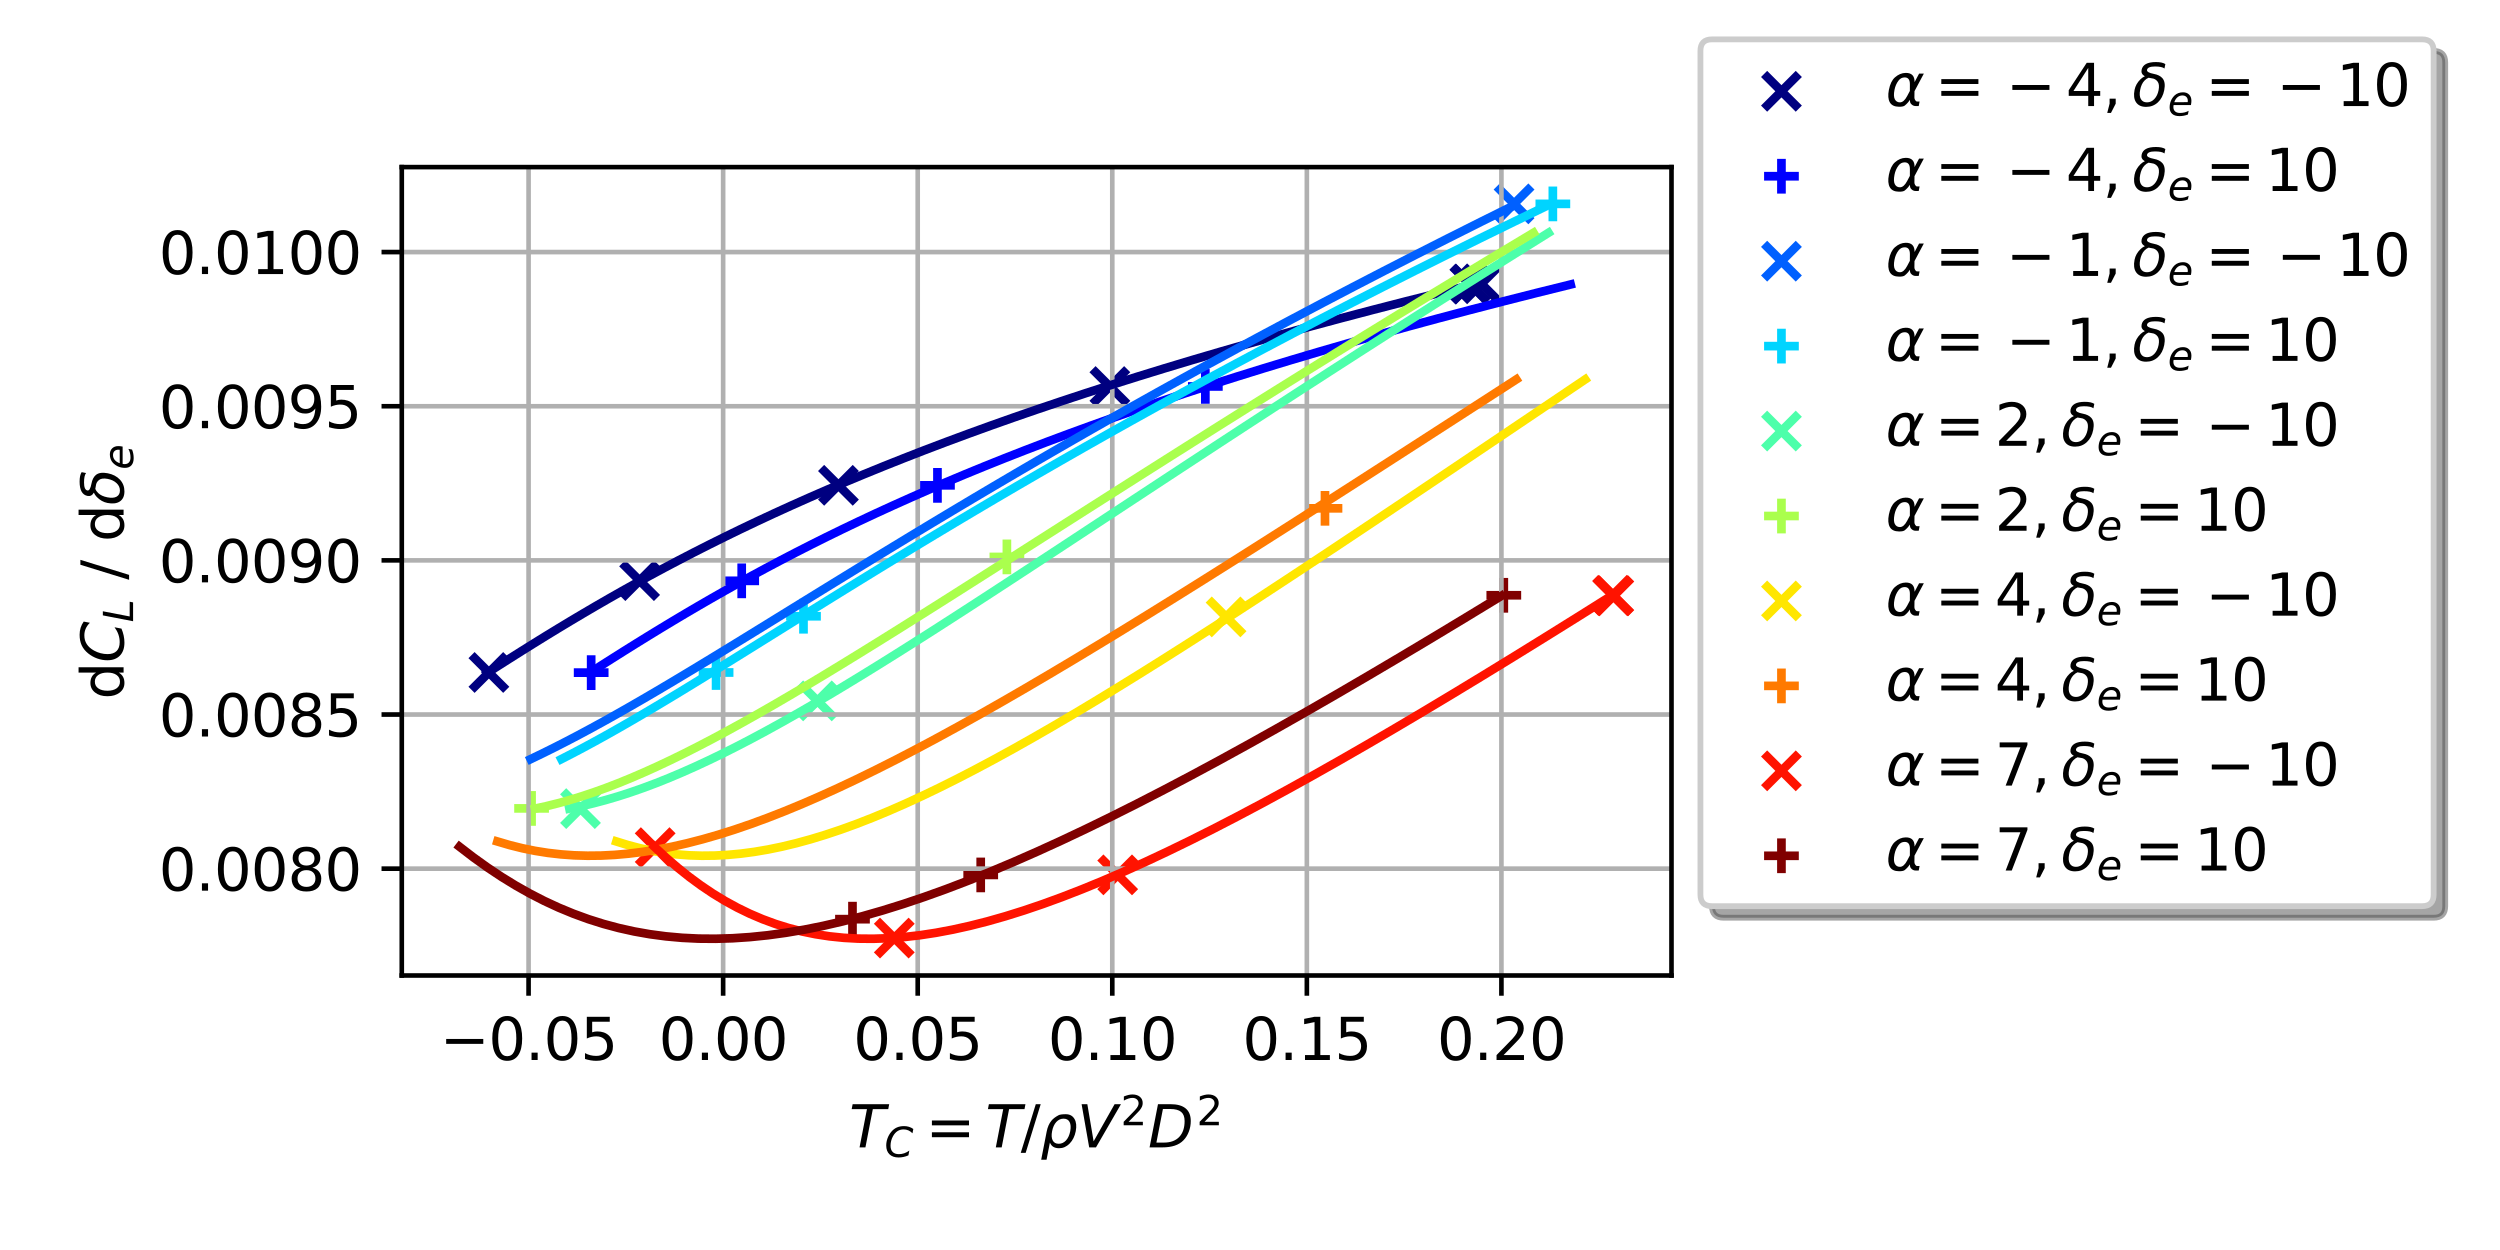 <?xml version="1.0" encoding="utf-8" standalone="no"?>
<!DOCTYPE svg PUBLIC "-//W3C//DTD SVG 1.1//EN"
  "http://www.w3.org/Graphics/SVG/1.1/DTD/svg11.dtd">
<svg xmlns:xlink="http://www.w3.org/1999/xlink" width="432pt" height="216pt" viewBox="0 0 432 216" xmlns="http://www.w3.org/2000/svg" version="1.1">
 <defs>
  <style type="text/css">*{stroke-linejoin: round; stroke-linecap: butt}</style>
 </defs>
 <g id="figure_1">
  <g id="patch_1">
   <path d="M 0 216 
L 432 216 
L 432 0 
L 0 0 
z
" style="fill: #ffffff"/>
  </g>
  <g id="axes_1">
   <g id="patch_2">
    <path d="M 69.428 168.568 
L 288.834 168.568 
L 288.834 28.876 
L 69.428 28.876 
z
" style="fill: #ffffff"/>
   </g>
   <g id="PathCollection_1">
    <defs>
     <path id="ma2b62b2513" d="M -3 3 
L 3 -3 
M -3 -3 
L 3 3 
" style="stroke: #000080; stroke-width: 1.5"/>
    </defs>
    <g clip-path="url(#pce696b3a13)">
     <use xlink:href="#ma2b62b2513" x="110.524" y="100.331" style="fill: #000080; stroke: #000080; stroke-width: 1.5"/>
     <use xlink:href="#ma2b62b2513" x="84.479" y="116.202" style="fill: #000080; stroke: #000080; stroke-width: 1.5"/>
     <use xlink:href="#ma2b62b2513" x="255.988" y="49.043" style="fill: #000080; stroke: #000080; stroke-width: 1.5"/>
     <use xlink:href="#ma2b62b2513" x="144.884" y="83.862" style="fill: #000080; stroke: #000080; stroke-width: 1.5"/>
     <use xlink:href="#ma2b62b2513" x="191.784" y="66.793" style="fill: #000080; stroke: #000080; stroke-width: 1.5"/>
     <use xlink:href="#ma2b62b2513" x="254.069" y="49.084" style="fill: #000080; stroke: #000080; stroke-width: 1.5"/>
     <use xlink:href="#ma2b62b2513" x="253.982" y="49.084" style="fill: #000080; stroke: #000080; stroke-width: 1.5"/>
    </g>
   </g>
   <g id="PathCollection_2">
    <defs>
     <path id="m7a27e6b39b" d="M -3 0 
L 3 0 
M 0 3 
L 0 -3 
" style="stroke: #0000ff; stroke-width: 1.5"/>
    </defs>
    <g clip-path="url(#pce696b3a13)">
     <use xlink:href="#m7a27e6b39b" x="161.992" y="83.867" style="fill: #0000ff; stroke: #0000ff; stroke-width: 1.5"/>
     <use xlink:href="#m7a27e6b39b" x="208.283" y="66.78" style="fill: #0000ff; stroke: #0000ff; stroke-width: 1.5"/>
     <use xlink:href="#m7a27e6b39b" x="128.167" y="100.367" style="fill: #0000ff; stroke: #0000ff; stroke-width: 1.5"/>
     <use xlink:href="#m7a27e6b39b" x="102.154" y="116.231" style="fill: #0000ff; stroke: #0000ff; stroke-width: 1.5"/>
    </g>
   </g>
   <g id="PathCollection_3">
    <defs>
     <path id="m90dd939810" d="M -3 3 
L 3 -3 
M -3 -3 
L 3 3 
" style="stroke: #0060ff; stroke-width: 1.5"/>
    </defs>
    <g clip-path="url(#pce696b3a13)">
     <use xlink:href="#m90dd939810" x="261.629" y="35.226" style="fill: #0060ff; stroke: #0060ff; stroke-width: 1.5"/>
    </g>
   </g>
   <g id="PathCollection_4">
    <defs>
     <path id="m0b7a2a6b54" d="M -3 0 
L 3 0 
M 0 3 
L 0 -3 
" style="stroke: #00d4ff; stroke-width: 1.5"/>
    </defs>
    <g clip-path="url(#pce696b3a13)">
     <use xlink:href="#m0b7a2a6b54" x="123.739" y="116.208" style="fill: #00d4ff; stroke: #00d4ff; stroke-width: 1.5"/>
     <use xlink:href="#m0b7a2a6b54" x="268.333" y="35.231" style="fill: #00d4ff; stroke: #00d4ff; stroke-width: 1.5"/>
     <use xlink:href="#m0b7a2a6b54" x="138.844" y="106.489" style="fill: #00d4ff; stroke: #00d4ff; stroke-width: 1.5"/>
    </g>
   </g>
   <g id="PathCollection_5">
    <defs>
     <path id="md6441b806a" d="M -3 3 
L 3 -3 
M -3 -3 
L 3 3 
" style="stroke: #4dffaa; stroke-width: 1.5"/>
    </defs>
    <g clip-path="url(#pce696b3a13)">
     <use xlink:href="#md6441b806a" x="100.31" y="139.729" style="fill: #4dffaa; stroke: #4dffaa; stroke-width: 1.5"/>
     <use xlink:href="#md6441b806a" x="141.252" y="121.112" style="fill: #4dffaa; stroke: #4dffaa; stroke-width: 1.5"/>
    </g>
   </g>
   <g id="PathCollection_6">
    <defs>
     <path id="m244353bfef" d="M -3 0 
L 3 0 
M 0 3 
L 0 -3 
" style="stroke: #aaff4d; stroke-width: 1.5"/>
    </defs>
    <g clip-path="url(#pce696b3a13)">
     <use xlink:href="#m244353bfef" x="173.991" y="96.235" style="fill: #aaff4d; stroke: #aaff4d; stroke-width: 1.5"/>
     <use xlink:href="#m244353bfef" x="91.855" y="139.696" style="fill: #aaff4d; stroke: #aaff4d; stroke-width: 1.5"/>
    </g>
   </g>
   <g id="PathCollection_7">
    <defs>
     <path id="mcfef956489" d="M -3 3 
L 3 -3 
M -3 -3 
L 3 3 
" style="stroke: #ffe600; stroke-width: 1.5"/>
    </defs>
    <g clip-path="url(#pce696b3a13)">
     <use xlink:href="#mcfef956489" x="211.865" y="106.602" style="fill: #ffe600; stroke: #ffe600; stroke-width: 1.5"/>
    </g>
   </g>
   <g id="PathCollection_8">
    <defs>
     <path id="m10078cb279" d="M -3 0 
L 3 0 
M 0 3 
L 0 -3 
" style="stroke: #ff7a00; stroke-width: 1.5"/>
    </defs>
    <g clip-path="url(#pce696b3a13)">
     <use xlink:href="#m10078cb279" x="228.957" y="87.84" style="fill: #ff7a00; stroke: #ff7a00; stroke-width: 1.5"/>
    </g>
   </g>
   <g id="PathCollection_9">
    <defs>
     <path id="m6e2eaba750" d="M -3 3 
L 3 -3 
M -3 -3 
L 3 3 
" style="stroke: #ff1300; stroke-width: 1.5"/>
    </defs>
    <g clip-path="url(#pce696b3a13)">
     <use xlink:href="#m6e2eaba750" x="193.137" y="151.176" style="fill: #ff1300; stroke: #ff1300; stroke-width: 1.5"/>
     <use xlink:href="#m6e2eaba750" x="278.64" y="102.866" style="fill: #ff1300; stroke: #ff1300; stroke-width: 1.5"/>
     <use xlink:href="#m6e2eaba750" x="154.534" y="162.1" style="fill: #ff1300; stroke: #ff1300; stroke-width: 1.5"/>
     <use xlink:href="#m6e2eaba750" x="113.214" y="146.472" style="fill: #ff1300; stroke: #ff1300; stroke-width: 1.5"/>
     <use xlink:href="#m6e2eaba750" x="278.801" y="102.956" style="fill: #ff1300; stroke: #ff1300; stroke-width: 1.5"/>
     <use xlink:href="#m6e2eaba750" x="278.861" y="102.956" style="fill: #ff1300; stroke: #ff1300; stroke-width: 1.5"/>
    </g>
   </g>
   <g id="PathCollection_10">
    <defs>
     <path id="mddb24861f2" d="M -3 0 
L 3 0 
M 0 3 
L 0 -3 
" style="stroke: #800000; stroke-width: 1.5"/>
    </defs>
    <g clip-path="url(#pce696b3a13)">
     <use xlink:href="#mddb24861f2" x="147.309" y="158.831" style="fill: #800000; stroke: #800000; stroke-width: 1.5"/>
     <use xlink:href="#mddb24861f2" x="169.468" y="151.189" style="fill: #800000; stroke: #800000; stroke-width: 1.5"/>
     <use xlink:href="#mddb24861f2" x="259.858" y="102.866" style="fill: #800000; stroke: #800000; stroke-width: 1.5"/>
    </g>
   </g>
   <g id="matplotlib.axis_1">
    <g id="xtick_1">
     <g id="line2d_1">
      <path d="M 91.338 168.568 
L 91.338 28.876 
" clip-path="url(#pce696b3a13)" style="fill: none; stroke: #b0b0b0; stroke-width: 0.8; stroke-linecap: square"/>
     </g>
     <g id="line2d_2">
      <defs>
       <path id="mf660ccefb8" d="M 0 0 
L 0 3.5 
" style="stroke: #000000; stroke-width: 0.8"/>
      </defs>
      <g>
       <use xlink:href="#mf660ccefb8" x="91.338" y="168.568" style="stroke: #000000; stroke-width: 0.8"/>
      </g>
     </g>
     <g id="text_1">
      <!-- −0.05 -->
      <g transform="translate(76.015 183.166) scale(0.1 -0.1)">
       <defs>
        <path id="DejaVuSans-2212" d="M 678 2272 
L 4684 2272 
L 4684 1741 
L 678 1741 
L 678 2272 
z
" transform="scale(0.016)"/>
        <path id="DejaVuSans-30" d="M 2034 4250 
Q 1547 4250 1301 3770 
Q 1056 3291 1056 2328 
Q 1056 1369 1301 889 
Q 1547 409 2034 409 
Q 2525 409 2770 889 
Q 3016 1369 3016 2328 
Q 3016 3291 2770 3770 
Q 2525 4250 2034 4250 
z
M 2034 4750 
Q 2819 4750 3233 4129 
Q 3647 3509 3647 2328 
Q 3647 1150 3233 529 
Q 2819 -91 2034 -91 
Q 1250 -91 836 529 
Q 422 1150 422 2328 
Q 422 3509 836 4129 
Q 1250 4750 2034 4750 
z
" transform="scale(0.016)"/>
        <path id="DejaVuSans-2e" d="M 684 794 
L 1344 794 
L 1344 0 
L 684 0 
L 684 794 
z
" transform="scale(0.016)"/>
        <path id="DejaVuSans-35" d="M 691 4666 
L 3169 4666 
L 3169 4134 
L 1269 4134 
L 1269 2991 
Q 1406 3038 1543 3061 
Q 1681 3084 1819 3084 
Q 2600 3084 3056 2656 
Q 3513 2228 3513 1497 
Q 3513 744 3044 326 
Q 2575 -91 1722 -91 
Q 1428 -91 1123 -41 
Q 819 9 494 109 
L 494 744 
Q 775 591 1075 516 
Q 1375 441 1709 441 
Q 2250 441 2565 725 
Q 2881 1009 2881 1497 
Q 2881 1984 2565 2268 
Q 2250 2553 1709 2553 
Q 1456 2553 1204 2497 
Q 953 2441 691 2322 
L 691 4666 
z
" transform="scale(0.016)"/>
       </defs>
       <use xlink:href="#DejaVuSans-2212"/>
       <use xlink:href="#DejaVuSans-30" x="83.789"/>
       <use xlink:href="#DejaVuSans-2e" x="147.412"/>
       <use xlink:href="#DejaVuSans-30" x="179.199"/>
       <use xlink:href="#DejaVuSans-35" x="242.822"/>
      </g>
     </g>
    </g>
    <g id="xtick_2">
     <g id="line2d_3">
      <path d="M 124.959 168.568 
L 124.959 28.876 
" clip-path="url(#pce696b3a13)" style="fill: none; stroke: #b0b0b0; stroke-width: 0.8; stroke-linecap: square"/>
     </g>
     <g id="line2d_4">
      <g>
       <use xlink:href="#mf660ccefb8" x="124.959" y="168.568" style="stroke: #000000; stroke-width: 0.8"/>
      </g>
     </g>
     <g id="text_2">
      <!-- 0.00 -->
      <g transform="translate(113.827 183.166) scale(0.1 -0.1)">
       <use xlink:href="#DejaVuSans-30"/>
       <use xlink:href="#DejaVuSans-2e" x="63.623"/>
       <use xlink:href="#DejaVuSans-30" x="95.41"/>
       <use xlink:href="#DejaVuSans-30" x="159.033"/>
      </g>
     </g>
    </g>
    <g id="xtick_3">
     <g id="line2d_5">
      <path d="M 158.581 168.568 
L 158.581 28.876 
" clip-path="url(#pce696b3a13)" style="fill: none; stroke: #b0b0b0; stroke-width: 0.8; stroke-linecap: square"/>
     </g>
     <g id="line2d_6">
      <g>
       <use xlink:href="#mf660ccefb8" x="158.581" y="168.568" style="stroke: #000000; stroke-width: 0.8"/>
      </g>
     </g>
     <g id="text_3">
      <!-- 0.05 -->
      <g transform="translate(147.448 183.166) scale(0.1 -0.1)">
       <use xlink:href="#DejaVuSans-30"/>
       <use xlink:href="#DejaVuSans-2e" x="63.623"/>
       <use xlink:href="#DejaVuSans-30" x="95.41"/>
       <use xlink:href="#DejaVuSans-35" x="159.033"/>
      </g>
     </g>
    </g>
    <g id="xtick_4">
     <g id="line2d_7">
      <path d="M 192.202 168.568 
L 192.202 28.876 
" clip-path="url(#pce696b3a13)" style="fill: none; stroke: #b0b0b0; stroke-width: 0.8; stroke-linecap: square"/>
     </g>
     <g id="line2d_8">
      <g>
       <use xlink:href="#mf660ccefb8" x="192.202" y="168.568" style="stroke: #000000; stroke-width: 0.8"/>
      </g>
     </g>
     <g id="text_4">
      <!-- 0.10 -->
      <g transform="translate(181.07 183.166) scale(0.1 -0.1)">
       <defs>
        <path id="DejaVuSans-31" d="M 794 531 
L 1825 531 
L 1825 4091 
L 703 3866 
L 703 4441 
L 1819 4666 
L 2450 4666 
L 2450 531 
L 3481 531 
L 3481 0 
L 794 0 
L 794 531 
z
" transform="scale(0.016)"/>
       </defs>
       <use xlink:href="#DejaVuSans-30"/>
       <use xlink:href="#DejaVuSans-2e" x="63.623"/>
       <use xlink:href="#DejaVuSans-31" x="95.41"/>
       <use xlink:href="#DejaVuSans-30" x="159.033"/>
      </g>
     </g>
    </g>
    <g id="xtick_5">
     <g id="line2d_9">
      <path d="M 225.824 168.568 
L 225.824 28.876 
" clip-path="url(#pce696b3a13)" style="fill: none; stroke: #b0b0b0; stroke-width: 0.8; stroke-linecap: square"/>
     </g>
     <g id="line2d_10">
      <g>
       <use xlink:href="#mf660ccefb8" x="225.824" y="168.568" style="stroke: #000000; stroke-width: 0.8"/>
      </g>
     </g>
     <g id="text_5">
      <!-- 0.15 -->
      <g transform="translate(214.691 183.166) scale(0.1 -0.1)">
       <use xlink:href="#DejaVuSans-30"/>
       <use xlink:href="#DejaVuSans-2e" x="63.623"/>
       <use xlink:href="#DejaVuSans-31" x="95.41"/>
       <use xlink:href="#DejaVuSans-35" x="159.033"/>
      </g>
     </g>
    </g>
    <g id="xtick_6">
     <g id="line2d_11">
      <path d="M 259.445 168.568 
L 259.445 28.876 
" clip-path="url(#pce696b3a13)" style="fill: none; stroke: #b0b0b0; stroke-width: 0.8; stroke-linecap: square"/>
     </g>
     <g id="line2d_12">
      <g>
       <use xlink:href="#mf660ccefb8" x="259.445" y="168.568" style="stroke: #000000; stroke-width: 0.8"/>
      </g>
     </g>
     <g id="text_6">
      <!-- 0.20 -->
      <g transform="translate(248.312 183.166) scale(0.1 -0.1)">
       <defs>
        <path id="DejaVuSans-32" d="M 1228 531 
L 3431 531 
L 3431 0 
L 469 0 
L 469 531 
Q 828 903 1448 1529 
Q 2069 2156 2228 2338 
Q 2531 2678 2651 2914 
Q 2772 3150 2772 3378 
Q 2772 3750 2511 3984 
Q 2250 4219 1831 4219 
Q 1534 4219 1204 4116 
Q 875 4013 500 3803 
L 500 4441 
Q 881 4594 1212 4672 
Q 1544 4750 1819 4750 
Q 2544 4750 2975 4387 
Q 3406 4025 3406 3419 
Q 3406 3131 3298 2873 
Q 3191 2616 2906 2266 
Q 2828 2175 2409 1742 
Q 1991 1309 1228 531 
z
" transform="scale(0.016)"/>
       </defs>
       <use xlink:href="#DejaVuSans-30"/>
       <use xlink:href="#DejaVuSans-2e" x="63.623"/>
       <use xlink:href="#DejaVuSans-32" x="95.41"/>
       <use xlink:href="#DejaVuSans-30" x="159.033"/>
      </g>
     </g>
    </g>
    <g id="text_7">
     <!-- $T_C = T / \rho V^2 D^2$ -->
     <g transform="translate(146.731 198.346) scale(0.1 -0.1)">
      <defs>
       <path id="DejaVuSans-Oblique-54" d="M 378 4666 
L 4325 4666 
L 4225 4134 
L 2559 4134 
L 1759 0 
L 1125 0 
L 1925 4134 
L 275 4134 
L 378 4666 
z
" transform="scale(0.016)"/>
       <path id="DejaVuSans-Oblique-43" d="M 4447 4306 
L 4319 3641 
Q 4019 3944 3683 4091 
Q 3347 4238 2956 4238 
Q 2422 4238 2017 3981 
Q 1613 3725 1319 3200 
Q 1131 2863 1032 2486 
Q 934 2109 934 1728 
Q 934 1091 1264 756 
Q 1594 422 2222 422 
Q 2656 422 3056 561 
Q 3456 700 3834 978 
L 3688 231 
Q 3316 72 2936 -9 
Q 2556 -91 2175 -91 
Q 1278 -91 773 396 
Q 269 884 269 1753 
Q 269 2309 461 2846 
Q 653 3384 1013 3828 
Q 1394 4300 1883 4525 
Q 2372 4750 3022 4750 
Q 3422 4750 3780 4639 
Q 4138 4528 4447 4306 
z
" transform="scale(0.016)"/>
       <path id="DejaVuSans-3d" d="M 678 2906 
L 4684 2906 
L 4684 2381 
L 678 2381 
L 678 2906 
z
M 678 1631 
L 4684 1631 
L 4684 1100 
L 678 1100 
L 678 1631 
z
" transform="scale(0.016)"/>
       <path id="DejaVuSans-2f" d="M 1625 4666 
L 2156 4666 
L 531 -594 
L 0 -594 
L 1625 4666 
z
" transform="scale(0.016)"/>
       <path id="DejaVuSans-Oblique-3c1" d="M 1203 2875 
Q 1453 3194 1981 3475 
Q 2188 3584 2756 3584 
Q 3394 3584 3694 3078 
Q 3994 2572 3834 1747 
Q 3672 922 3175 415 
Q 2678 -91 2041 -91 
Q 1656 -91 1409 63 
Q 1163 213 1044 525 
L 681 -1331 
L 103 -1331 
L 697 1716 
Q 838 2438 1203 2875 
z
M 3238 1747 
Q 3359 2381 3169 2744 
Q 2978 3103 2522 3103 
Q 2066 3103 1734 2744 
Q 1403 2381 1281 1747 
Q 1156 1113 1347 750 
Q 1538 391 1994 391 
Q 2450 391 2781 750 
Q 3113 1113 3238 1747 
z
" transform="scale(0.016)"/>
       <path id="DejaVuSans-Oblique-56" d="M 1319 0 
L 500 4666 
L 1119 4666 
L 1797 653 
L 4063 4666 
L 4750 4666 
L 2053 0 
L 1319 0 
z
" transform="scale(0.016)"/>
       <path id="DejaVuSans-Oblique-44" d="M 1081 4666 
L 2438 4666 
Q 3519 4666 4070 4208 
Q 4622 3750 4622 2847 
Q 4622 2250 4412 1698 
Q 4203 1147 3834 769 
Q 3463 381 2891 190 
Q 2319 0 1538 0 
L 172 0 
L 1081 4666 
z
M 1613 4147 
L 909 519 
L 1734 519 
Q 2794 519 3375 1128 
Q 3956 1738 3956 2847 
Q 3956 3519 3581 3833 
Q 3206 4147 2406 4147 
L 1613 4147 
z
" transform="scale(0.016)"/>
      </defs>
      <use xlink:href="#DejaVuSans-Oblique-54" transform="translate(0 0.766)"/>
      <use xlink:href="#DejaVuSans-Oblique-43" transform="translate(61.084 -15.641) scale(0.7)"/>
      <use xlink:href="#DejaVuSans-3d" transform="translate(132.178 0.766)"/>
      <use xlink:href="#DejaVuSans-Oblique-54" transform="translate(235.449 0.766)"/>
      <use xlink:href="#DejaVuSans-2f" transform="translate(296.533 0.766)"/>
      <use xlink:href="#DejaVuSans-Oblique-3c1" transform="translate(330.225 0.766)"/>
      <use xlink:href="#DejaVuSans-Oblique-56" transform="translate(393.701 0.766)"/>
      <use xlink:href="#DejaVuSans-32" transform="translate(469.126 39.047) scale(0.7)"/>
      <use xlink:href="#DejaVuSans-Oblique-44" transform="translate(516.397 0.766)"/>
      <use xlink:href="#DejaVuSans-32" transform="translate(600.415 39.047) scale(0.7)"/>
     </g>
    </g>
   </g>
   <g id="matplotlib.axis_2">
    <g id="ytick_1">
     <g id="line2d_13">
      <path d="M 69.428 150.108 
L 288.834 150.108 
" clip-path="url(#pce696b3a13)" style="fill: none; stroke: #b0b0b0; stroke-width: 0.8; stroke-linecap: square"/>
     </g>
     <g id="line2d_14">
      <defs>
       <path id="mf53b900670" d="M 0 0 
L -3.5 0 
" style="stroke: #000000; stroke-width: 0.8"/>
      </defs>
      <g>
       <use xlink:href="#mf53b900670" x="69.428" y="150.108" style="stroke: #000000; stroke-width: 0.8"/>
      </g>
     </g>
     <g id="text_8">
      <!-- 0.0080 -->
      <g transform="translate(27.437 153.907) scale(0.1 -0.1)">
       <defs>
        <path id="DejaVuSans-38" d="M 2034 2216 
Q 1584 2216 1326 1975 
Q 1069 1734 1069 1313 
Q 1069 891 1326 650 
Q 1584 409 2034 409 
Q 2484 409 2743 651 
Q 3003 894 3003 1313 
Q 3003 1734 2745 1975 
Q 2488 2216 2034 2216 
z
M 1403 2484 
Q 997 2584 770 2862 
Q 544 3141 544 3541 
Q 544 4100 942 4425 
Q 1341 4750 2034 4750 
Q 2731 4750 3128 4425 
Q 3525 4100 3525 3541 
Q 3525 3141 3298 2862 
Q 3072 2584 2669 2484 
Q 3125 2378 3379 2068 
Q 3634 1759 3634 1313 
Q 3634 634 3220 271 
Q 2806 -91 2034 -91 
Q 1263 -91 848 271 
Q 434 634 434 1313 
Q 434 1759 690 2068 
Q 947 2378 1403 2484 
z
M 1172 3481 
Q 1172 3119 1398 2916 
Q 1625 2713 2034 2713 
Q 2441 2713 2670 2916 
Q 2900 3119 2900 3481 
Q 2900 3844 2670 4047 
Q 2441 4250 2034 4250 
Q 1625 4250 1398 4047 
Q 1172 3844 1172 3481 
z
" transform="scale(0.016)"/>
       </defs>
       <use xlink:href="#DejaVuSans-30"/>
       <use xlink:href="#DejaVuSans-2e" x="63.623"/>
       <use xlink:href="#DejaVuSans-30" x="95.41"/>
       <use xlink:href="#DejaVuSans-30" x="159.033"/>
       <use xlink:href="#DejaVuSans-38" x="222.656"/>
       <use xlink:href="#DejaVuSans-30" x="286.279"/>
      </g>
     </g>
    </g>
    <g id="ytick_2">
     <g id="line2d_15">
      <path d="M 69.428 123.47 
L 288.834 123.47 
" clip-path="url(#pce696b3a13)" style="fill: none; stroke: #b0b0b0; stroke-width: 0.8; stroke-linecap: square"/>
     </g>
     <g id="line2d_16">
      <g>
       <use xlink:href="#mf53b900670" x="69.428" y="123.47" style="stroke: #000000; stroke-width: 0.8"/>
      </g>
     </g>
     <g id="text_9">
      <!-- 0.0085 -->
      <g transform="translate(27.437 127.27) scale(0.1 -0.1)">
       <use xlink:href="#DejaVuSans-30"/>
       <use xlink:href="#DejaVuSans-2e" x="63.623"/>
       <use xlink:href="#DejaVuSans-30" x="95.41"/>
       <use xlink:href="#DejaVuSans-30" x="159.033"/>
       <use xlink:href="#DejaVuSans-38" x="222.656"/>
       <use xlink:href="#DejaVuSans-35" x="286.279"/>
      </g>
     </g>
    </g>
    <g id="ytick_3">
     <g id="line2d_17">
      <path d="M 69.428 96.833 
L 288.834 96.833 
" clip-path="url(#pce696b3a13)" style="fill: none; stroke: #b0b0b0; stroke-width: 0.8; stroke-linecap: square"/>
     </g>
     <g id="line2d_18">
      <g>
       <use xlink:href="#mf53b900670" x="69.428" y="96.833" style="stroke: #000000; stroke-width: 0.8"/>
      </g>
     </g>
     <g id="text_10">
      <!-- 0.0090 -->
      <g transform="translate(27.437 100.632) scale(0.1 -0.1)">
       <defs>
        <path id="DejaVuSans-39" d="M 703 97 
L 703 672 
Q 941 559 1184 500 
Q 1428 441 1663 441 
Q 2288 441 2617 861 
Q 2947 1281 2994 2138 
Q 2813 1869 2534 1725 
Q 2256 1581 1919 1581 
Q 1219 1581 811 2004 
Q 403 2428 403 3163 
Q 403 3881 828 4315 
Q 1253 4750 1959 4750 
Q 2769 4750 3195 4129 
Q 3622 3509 3622 2328 
Q 3622 1225 3098 567 
Q 2575 -91 1691 -91 
Q 1453 -91 1209 -44 
Q 966 3 703 97 
z
M 1959 2075 
Q 2384 2075 2632 2365 
Q 2881 2656 2881 3163 
Q 2881 3666 2632 3958 
Q 2384 4250 1959 4250 
Q 1534 4250 1286 3958 
Q 1038 3666 1038 3163 
Q 1038 2656 1286 2365 
Q 1534 2075 1959 2075 
z
" transform="scale(0.016)"/>
       </defs>
       <use xlink:href="#DejaVuSans-30"/>
       <use xlink:href="#DejaVuSans-2e" x="63.623"/>
       <use xlink:href="#DejaVuSans-30" x="95.41"/>
       <use xlink:href="#DejaVuSans-30" x="159.033"/>
       <use xlink:href="#DejaVuSans-39" x="222.656"/>
       <use xlink:href="#DejaVuSans-30" x="286.279"/>
      </g>
     </g>
    </g>
    <g id="ytick_4">
     <g id="line2d_19">
      <path d="M 69.428 70.195 
L 288.834 70.195 
" clip-path="url(#pce696b3a13)" style="fill: none; stroke: #b0b0b0; stroke-width: 0.8; stroke-linecap: square"/>
     </g>
     <g id="line2d_20">
      <g>
       <use xlink:href="#mf53b900670" x="69.428" y="70.195" style="stroke: #000000; stroke-width: 0.8"/>
      </g>
     </g>
     <g id="text_11">
      <!-- 0.0095 -->
      <g transform="translate(27.437 73.994) scale(0.1 -0.1)">
       <use xlink:href="#DejaVuSans-30"/>
       <use xlink:href="#DejaVuSans-2e" x="63.623"/>
       <use xlink:href="#DejaVuSans-30" x="95.41"/>
       <use xlink:href="#DejaVuSans-30" x="159.033"/>
       <use xlink:href="#DejaVuSans-39" x="222.656"/>
       <use xlink:href="#DejaVuSans-35" x="286.279"/>
      </g>
     </g>
    </g>
    <g id="ytick_5">
     <g id="line2d_21">
      <path d="M 69.428 43.557 
L 288.834 43.557 
" clip-path="url(#pce696b3a13)" style="fill: none; stroke: #b0b0b0; stroke-width: 0.8; stroke-linecap: square"/>
     </g>
     <g id="line2d_22">
      <g>
       <use xlink:href="#mf53b900670" x="69.428" y="43.557" style="stroke: #000000; stroke-width: 0.8"/>
      </g>
     </g>
     <g id="text_12">
      <!-- 0.0100 -->
      <g transform="translate(27.437 47.357) scale(0.1 -0.1)">
       <use xlink:href="#DejaVuSans-30"/>
       <use xlink:href="#DejaVuSans-2e" x="63.623"/>
       <use xlink:href="#DejaVuSans-30" x="95.41"/>
       <use xlink:href="#DejaVuSans-31" x="159.033"/>
       <use xlink:href="#DejaVuSans-30" x="222.656"/>
       <use xlink:href="#DejaVuSans-30" x="286.279"/>
      </g>
     </g>
    </g>
    <g id="text_13">
     <!-- d$C_L$ / d$\delta_e$ -->
     <g transform="translate(21.358 120.872) rotate(-90) scale(0.1 -0.1)">
      <defs>
       <path id="DejaVuSans-64" d="M 2906 2969 
L 2906 4863 
L 3481 4863 
L 3481 0 
L 2906 0 
L 2906 525 
Q 2725 213 2448 61 
Q 2172 -91 1784 -91 
Q 1150 -91 751 415 
Q 353 922 353 1747 
Q 353 2572 751 3078 
Q 1150 3584 1784 3584 
Q 2172 3584 2448 3432 
Q 2725 3281 2906 2969 
z
M 947 1747 
Q 947 1113 1208 752 
Q 1469 391 1925 391 
Q 2381 391 2643 752 
Q 2906 1113 2906 1747 
Q 2906 2381 2643 2742 
Q 2381 3103 1925 3103 
Q 1469 3103 1208 2742 
Q 947 2381 947 1747 
z
" transform="scale(0.016)"/>
       <path id="DejaVuSans-Oblique-4c" d="M 1075 4666 
L 1709 4666 
L 909 525 
L 3181 525 
L 3078 0 
L 172 0 
L 1075 4666 
z
" transform="scale(0.016)"/>
       <path id="DejaVuSans-20" transform="scale(0.016)"/>
       <path id="DejaVuSans-Oblique-3b4" d="M 3472 4053 
Q 3197 4272 2450 4272 
Q 1659 4272 1588 3906 
Q 1531 3619 2328 3469 
Q 2953 3353 3253 3003 
Q 3616 2581 3447 1716 
Q 3284 888 2763 400 
Q 2238 -91 1488 -91 
Q 741 -91 406 400 
Q 72 888 241 1747 
Q 363 2384 891 2900 
Q 1097 3100 1353 3213 
Q 913 3459 1000 3900 
Q 1166 4750 2544 4750 
Q 3234 4750 3566 4531 
L 3472 4053 
z
M 1753 3056 
Q 1525 2966 1306 2738 
Q 969 2384 847 1747 
Q 722 1113 919 756 
Q 1119 397 1584 397 
Q 2044 397 2381 759 
Q 2722 1122 2838 1716 
Q 2956 2338 2731 2638 
Q 2491 2959 2103 2994 
Q 1906 3013 1753 3056 
z
" transform="scale(0.016)"/>
       <path id="DejaVuSans-Oblique-65" d="M 3078 2063 
Q 3088 2113 3092 2166 
Q 3097 2219 3097 2272 
Q 3097 2653 2873 2875 
Q 2650 3097 2266 3097 
Q 1838 3097 1509 2826 
Q 1181 2556 1013 2059 
L 3078 2063 
z
M 3578 1613 
L 903 1613 
Q 884 1494 878 1425 
Q 872 1356 872 1306 
Q 872 872 1139 634 
Q 1406 397 1894 397 
Q 2269 397 2603 481 
Q 2938 566 3225 728 
L 3116 159 
Q 2806 34 2476 -28 
Q 2147 -91 1806 -91 
Q 1078 -91 686 257 
Q 294 606 294 1247 
Q 294 1794 489 2264 
Q 684 2734 1063 3103 
Q 1306 3334 1642 3459 
Q 1978 3584 2356 3584 
Q 2950 3584 3301 3228 
Q 3653 2872 3653 2272 
Q 3653 2128 3634 1964 
Q 3616 1800 3578 1613 
z
" transform="scale(0.016)"/>
      </defs>
      <use xlink:href="#DejaVuSans-64" transform="translate(0 0.016)"/>
      <use xlink:href="#DejaVuSans-Oblique-43" transform="translate(63.477 0.016)"/>
      <use xlink:href="#DejaVuSans-Oblique-4c" transform="translate(133.301 -16.391) scale(0.7)"/>
      <use xlink:href="#DejaVuSans-20" transform="translate(175.034 0.016)"/>
      <use xlink:href="#DejaVuSans-2f" transform="translate(206.821 0.016)"/>
      <use xlink:href="#DejaVuSans-20" transform="translate(240.513 0.016)"/>
      <use xlink:href="#DejaVuSans-64" transform="translate(272.3 0.016)"/>
      <use xlink:href="#DejaVuSans-Oblique-3b4" transform="translate(335.776 0.016)"/>
      <use xlink:href="#DejaVuSans-Oblique-65" transform="translate(396.958 -16.391) scale(0.7)"/>
     </g>
    </g>
   </g>
   <g id="line2d_23">
    <path d="M 254.666 49.156 
L 248.695 50.626 
L 242.869 52.092 
L 237.186 53.554 
L 231.642 55.011 
L 226.236 56.465 
L 220.965 57.914 
L 215.825 59.359 
L 210.815 60.8 
L 205.931 62.237 
L 201.172 63.669 
L 196.533 65.098 
L 192.014 66.522 
L 187.611 67.942 
L 183.321 69.359 
L 179.142 70.771 
L 175.071 72.178 
L 171.106 73.582 
L 167.243 74.982 
L 163.481 76.377 
L 159.816 77.768 
L 156.247 79.156 
L 152.77 80.539 
L 149.382 81.918 
L 146.082 83.292 
L 142.865 84.663 
L 139.731 86.03 
L 136.676 87.392 
L 133.697 88.75 
L 130.792 90.104 
L 127.958 91.454 
L 125.193 92.8 
L 122.494 94.142 
L 119.858 95.479 
L 117.283 96.813 
L 114.765 98.142 
L 112.303 99.467 
L 109.894 100.788 
L 107.535 102.105 
L 105.223 103.418 
L 102.956 104.726 
L 100.731 106.031 
L 98.545 107.331 
L 96.397 108.627 
L 94.282 109.919 
L 92.2 111.207 
L 90.146 112.491 
L 88.118 113.771 
L 86.114 115.046 
L 84.131 116.317 
" clip-path="url(#pce696b3a13)" style="fill: none; stroke: #000080; stroke-width: 1.5; stroke-linecap: square"/>
   </g>
   <g id="line2d_24">
    <path d="M 271.409 49.156 
L 265.481 50.626 
L 259.696 52.092 
L 254.053 53.554 
L 248.549 55.011 
L 243.182 56.465 
L 237.948 57.914 
L 232.845 59.359 
L 227.87 60.8 
L 223.021 62.237 
L 218.295 63.669 
L 213.69 65.098 
L 209.202 66.522 
L 204.83 67.942 
L 200.57 69.359 
L 196.42 70.771 
L 192.377 72.178 
L 188.439 73.582 
L 184.602 74.982 
L 180.865 76.377 
L 177.225 77.768 
L 173.679 79.156 
L 170.224 80.539 
L 166.857 81.918 
L 163.577 83.292 
L 160.381 84.663 
L 157.265 86.03 
L 154.227 87.392 
L 151.265 88.75 
L 148.376 90.104 
L 145.557 91.454 
L 142.805 92.8 
L 140.119 94.142 
L 137.495 95.479 
L 134.93 96.813 
L 132.423 98.142 
L 129.97 99.467 
L 127.569 100.788 
L 125.217 102.105 
L 122.911 103.418 
L 120.649 104.726 
L 118.428 106.031 
L 116.246 107.331 
L 114.1 108.627 
L 111.987 109.919 
L 109.905 111.207 
L 107.85 112.491 
L 105.821 113.771 
L 103.815 115.046 
L 101.829 116.317 
" clip-path="url(#pce696b3a13)" style="fill: none; stroke: #0000ff; stroke-width: 1.5; stroke-linecap: square"/>
   </g>
   <g id="line2d_25">
    <path d="M 261.807 35.4 
L 255.926 38.321 
L 250.187 41.201 
L 244.588 44.041 
L 239.124 46.841 
L 233.795 49.601 
L 228.596 52.32 
L 223.527 54.999 
L 218.583 57.638 
L 213.762 60.236 
L 209.062 62.795 
L 204.48 65.313 
L 200.014 67.791 
L 195.66 70.228 
L 191.416 72.625 
L 187.28 74.982 
L 183.248 77.299 
L 179.319 79.576 
L 175.489 81.812 
L 171.756 84.008 
L 168.117 86.164 
L 164.57 88.28 
L 161.111 90.355 
L 157.739 92.39 
L 154.451 94.385 
L 151.243 96.339 
L 148.114 98.254 
L 145.061 100.128 
L 142.081 101.961 
L 139.171 103.755 
L 136.329 105.508 
L 133.552 107.221 
L 130.838 108.894 
L 128.184 110.527 
L 125.586 112.119 
L 123.044 113.671 
L 120.553 115.183 
L 118.112 116.654 
L 115.717 118.086 
L 113.366 119.477 
L 111.057 120.828 
L 108.787 122.138 
L 106.552 123.408 
L 104.351 124.639 
L 102.181 125.828 
L 100.039 126.978 
L 97.922 128.087 
L 95.829 129.156 
L 93.756 130.185 
L 91.7 131.174 
" clip-path="url(#pce696b3a13)" style="fill: none; stroke: #0060ff; stroke-width: 1.5; stroke-linecap: square"/>
   </g>
   <g id="line2d_26">
    <path d="M 267.643 35.4 
L 261.611 38.321 
L 255.726 41.201 
L 249.987 44.041 
L 244.389 46.841 
L 238.932 49.601 
L 233.611 52.32 
L 228.425 54.999 
L 223.371 57.638 
L 218.445 60.236 
L 213.647 62.795 
L 208.972 65.313 
L 204.418 67.791 
L 199.983 70.228 
L 195.664 72.625 
L 191.458 74.982 
L 187.363 77.299 
L 183.376 79.576 
L 179.494 81.812 
L 175.715 84.008 
L 172.036 86.164 
L 168.454 88.28 
L 164.967 90.355 
L 161.573 92.39 
L 158.268 94.385 
L 155.049 96.339 
L 151.915 98.254 
L 148.863 100.128 
L 145.889 101.961 
L 142.992 103.755 
L 140.169 105.508 
L 137.416 107.221 
L 134.732 108.894 
L 132.113 110.527 
L 129.558 112.119 
L 127.063 113.671 
L 124.626 115.183 
L 122.244 116.654 
L 119.915 118.086 
L 117.636 119.477 
L 115.403 120.828 
L 113.216 122.138 
L 111.07 123.408 
L 108.964 124.639 
L 106.894 125.828 
L 104.858 126.978 
L 102.854 128.087 
L 100.879 129.156 
L 98.929 130.185 
L 97.003 131.174 
" clip-path="url(#pce696b3a13)" style="fill: none; stroke: #00d4ff; stroke-width: 1.5; stroke-linecap: square"/>
   </g>
   <g id="line2d_27">
    <path d="M 267.576 40.227 
L 261.753 43.861 
L 256.069 47.427 
L 250.523 50.927 
L 245.112 54.36 
L 239.834 57.726 
L 234.684 61.026 
L 229.662 64.259 
L 224.764 67.425 
L 219.988 70.524 
L 215.331 73.556 
L 210.79 76.522 
L 206.363 79.421 
L 202.047 82.253 
L 197.84 85.018 
L 193.738 87.717 
L 189.74 90.348 
L 185.842 92.913 
L 182.042 95.411 
L 178.337 97.843 
L 174.725 100.207 
L 171.203 102.505 
L 167.768 104.736 
L 164.418 106.9 
L 161.15 108.998 
L 157.961 111.028 
L 154.85 112.992 
L 151.812 114.889 
L 148.846 116.72 
L 145.948 118.483 
L 143.117 120.18 
L 140.35 121.81 
L 137.643 123.373 
L 134.994 124.869 
L 132.402 126.299 
L 129.862 127.662 
L 127.372 128.958 
L 124.931 130.187 
L 122.534 131.349 
L 120.18 132.445 
L 117.865 133.474 
L 115.588 134.436 
L 113.345 135.332 
L 111.134 136.16 
L 108.952 136.922 
L 106.797 137.617 
L 104.666 138.245 
L 102.556 138.806 
L 100.465 139.301 
L 98.389 139.729 
" clip-path="url(#pce696b3a13)" style="fill: none; stroke: #4dffaa; stroke-width: 1.5; stroke-linecap: square"/>
   </g>
   <g id="line2d_28">
    <path d="M 264.988 40.227 
L 258.928 43.861 
L 253.014 47.427 
L 247.245 50.927 
L 241.618 54.36 
L 236.13 57.726 
L 230.779 61.026 
L 225.561 64.259 
L 220.476 67.425 
L 215.518 70.524 
L 210.687 73.556 
L 205.98 76.522 
L 201.393 79.421 
L 196.924 82.253 
L 192.571 85.018 
L 188.33 87.717 
L 184.2 90.348 
L 180.177 92.913 
L 176.26 95.411 
L 172.444 97.843 
L 168.728 100.207 
L 165.109 102.505 
L 161.585 104.736 
L 158.152 106.9 
L 154.809 108.998 
L 151.551 111.028 
L 148.378 112.992 
L 145.286 114.889 
L 142.272 116.72 
L 139.334 118.483 
L 136.47 120.18 
L 133.675 121.81 
L 130.949 123.373 
L 128.288 124.869 
L 125.69 126.299 
L 123.152 127.662 
L 120.671 128.958 
L 118.245 130.187 
L 115.871 131.349 
L 113.547 132.445 
L 111.269 133.474 
L 109.036 134.436 
L 106.844 135.332 
L 104.69 136.16 
L 102.574 136.922 
L 100.49 137.617 
L 98.438 138.245 
L 96.414 138.806 
L 94.416 139.301 
L 92.44 139.729 
" clip-path="url(#pce696b3a13)" style="fill: none; stroke: #aaff4d; stroke-width: 1.5; stroke-linecap: square"/>
   </g>
   <g id="line2d_29">
    <path d="M 273.914 65.567 
L 268.137 69.461 
L 262.5 73.26 
L 257 76.965 
L 251.635 80.576 
L 246.401 84.092 
L 241.297 87.514 
L 236.319 90.842 
L 231.464 94.075 
L 226.732 97.214 
L 222.117 100.259 
L 217.619 103.209 
L 213.234 106.065 
L 208.96 108.827 
L 204.794 111.494 
L 200.733 114.067 
L 196.775 116.545 
L 192.917 118.929 
L 189.156 121.219 
L 185.49 123.414 
L 181.917 125.516 
L 178.433 127.522 
L 175.036 129.435 
L 171.723 131.253 
L 168.492 132.976 
L 165.339 134.606 
L 162.263 136.141 
L 159.261 137.581 
L 156.33 138.928 
L 153.467 140.18 
L 150.67 141.337 
L 147.936 142.401 
L 145.263 143.37 
L 142.647 144.244 
L 140.087 145.024 
L 137.579 145.71 
L 135.121 146.302 
L 132.711 146.799 
L 130.345 147.202 
L 128.021 147.51 
L 125.736 147.724 
L 123.488 147.844 
L 121.274 147.869 
L 119.092 147.801 
L 116.938 147.637 
L 114.811 147.38 
L 112.707 147.028 
L 110.623 146.581 
L 108.558 146.041 
L 106.509 145.406 
" clip-path="url(#pce696b3a13)" style="fill: none; stroke: #ffe600; stroke-width: 1.5; stroke-linecap: square"/>
   </g>
   <g id="line2d_30">
    <path d="M 262.015 65.567 
L 255.99 69.461 
L 250.107 73.26 
L 244.364 76.965 
L 238.759 80.576 
L 233.289 84.092 
L 227.95 87.514 
L 222.741 90.842 
L 217.66 94.075 
L 212.702 97.214 
L 207.866 100.259 
L 203.149 103.209 
L 198.548 106.065 
L 194.061 108.827 
L 189.685 111.494 
L 185.417 114.067 
L 181.255 116.545 
L 177.196 118.929 
L 173.238 121.219 
L 169.377 123.414 
L 165.612 125.516 
L 161.939 127.522 
L 158.356 129.435 
L 154.861 131.253 
L 151.45 132.976 
L 148.121 134.606 
L 144.871 136.141 
L 141.698 137.581 
L 138.599 138.928 
L 135.572 140.18 
L 132.613 141.337 
L 129.72 142.401 
L 126.891 143.37 
L 124.123 144.244 
L 121.412 145.024 
L 118.758 145.71 
L 116.156 146.302 
L 113.605 146.799 
L 111.101 147.202 
L 108.642 147.51 
L 106.226 147.724 
L 103.849 147.844 
L 101.509 147.869 
L 99.204 147.801 
L 96.931 147.637 
L 94.686 147.38 
L 92.468 147.028 
L 90.274 146.581 
L 88.102 146.041 
L 85.947 145.406 
" clip-path="url(#pce696b3a13)" style="fill: none; stroke: #ff7a00; stroke-width: 1.5; stroke-linecap: square"/>
   </g>
   <g id="line2d_31">
    <path d="M 278.419 102.974 
L 272.664 106.589 
L 267.048 110.09 
L 261.571 113.477 
L 256.229 116.75 
L 251.02 119.91 
L 245.941 122.956 
L 240.989 125.888 
L 236.162 128.706 
L 231.457 131.411 
L 226.872 134.001 
L 222.403 136.478 
L 218.049 138.842 
L 213.806 141.091 
L 209.672 143.227 
L 205.644 145.249 
L 201.72 147.157 
L 197.897 148.952 
L 194.172 150.633 
L 190.543 152.2 
L 187.007 153.653 
L 183.561 154.992 
L 180.203 156.218 
L 176.93 157.33 
L 173.74 158.328 
L 170.63 159.213 
L 167.597 159.983 
L 164.638 160.64 
L 161.751 161.183 
L 158.934 161.613 
L 156.183 161.928 
L 153.496 162.13 
L 150.871 162.218 
L 148.304 162.193 
L 145.793 162.053 
L 143.336 161.8 
L 140.929 161.433 
L 138.571 160.953 
L 136.258 160.358 
L 133.988 159.65 
L 131.758 158.828 
L 129.566 157.892 
L 127.409 156.843 
L 125.284 155.68 
L 123.188 154.403 
L 121.12 153.012 
L 119.076 151.508 
L 117.054 149.889 
L 115.051 148.157 
L 113.064 146.312 
" clip-path="url(#pce696b3a13)" style="fill: none; stroke: #ff1300; stroke-width: 1.5; stroke-linecap: square"/>
   </g>
   <g id="line2d_32">
    <path d="M 259.428 102.974 
L 253.489 106.589 
L 247.687 110.09 
L 242.017 113.477 
L 236.478 116.75 
L 231.067 119.91 
L 225.78 122.956 
L 220.617 125.888 
L 215.573 128.706 
L 210.647 131.411 
L 205.835 134.001 
L 201.135 136.478 
L 196.544 138.842 
L 192.06 141.091 
L 187.68 143.227 
L 183.402 145.249 
L 179.222 147.157 
L 175.139 148.952 
L 171.148 150.633 
L 167.249 152.2 
L 163.438 153.653 
L 159.712 154.992 
L 156.07 156.218 
L 152.507 157.33 
L 149.023 158.328 
L 145.613 159.213 
L 142.275 159.983 
L 139.007 160.64 
L 135.807 161.183 
L 132.67 161.613 
L 129.596 161.928 
L 126.58 162.13 
L 123.621 162.218 
L 120.716 162.193 
L 117.862 162.053 
L 115.057 161.8 
L 112.297 161.433 
L 109.581 160.953 
L 106.906 160.358 
L 104.268 159.65 
L 101.666 158.828 
L 99.097 157.892 
L 96.557 156.843 
L 94.045 155.68 
L 91.558 154.403 
L 89.093 153.012 
L 86.647 151.508 
L 84.218 149.889 
L 81.804 148.157 
L 79.401 146.312 
" clip-path="url(#pce696b3a13)" style="fill: none; stroke: #800000; stroke-width: 1.5; stroke-linecap: square"/>
   </g>
   <g id="patch_3">
    <path d="M 69.428 168.568 
L 69.428 28.876 
" style="fill: none; stroke: #000000; stroke-width: 0.8; stroke-linejoin: miter; stroke-linecap: square"/>
   </g>
   <g id="patch_4">
    <path d="M 288.834 168.568 
L 288.834 28.876 
" style="fill: none; stroke: #000000; stroke-width: 0.8; stroke-linejoin: miter; stroke-linecap: square"/>
   </g>
   <g id="patch_5">
    <path d="M 69.428 168.568 
L 288.834 168.568 
" style="fill: none; stroke: #000000; stroke-width: 0.8; stroke-linejoin: miter; stroke-linecap: square"/>
   </g>
   <g id="patch_6">
    <path d="M 69.428 28.876 
L 288.834 28.876 
" style="fill: none; stroke: #000000; stroke-width: 0.8; stroke-linejoin: miter; stroke-linecap: square"/>
   </g>
   <g id="legend_1">
    <g id="patch_7">
     <path d="M 297.834 158.583 
L 420.534 158.583 
Q 422.534 158.583 422.534 156.583 
L 422.534 10.802 
Q 422.534 8.802 420.534 8.802 
L 297.834 8.802 
Q 295.834 8.802 295.834 10.802 
L 295.834 156.583 
Q 295.834 158.583 297.834 158.583 
z
" style="fill: #4d4d4d; opacity: 0.5; stroke: #4d4d4d; stroke-linejoin: miter"/>
    </g>
    <g id="patch_8">
     <path d="M 295.834 156.583 
L 418.534 156.583 
Q 420.534 156.583 420.534 154.583 
L 420.534 8.802 
Q 420.534 6.802 418.534 6.802 
L 295.834 6.802 
Q 293.834 6.802 293.834 8.802 
L 293.834 154.583 
Q 293.834 156.583 295.834 156.583 
z
" style="fill: #ffffff; stroke: #cccccc; stroke-linejoin: miter"/>
    </g>
    <g id="PathCollection_11">
     <g>
      <use xlink:href="#ma2b62b2513" x="307.834" y="15.776" style="fill: #000080; stroke: #000080; stroke-width: 1.5"/>
     </g>
    </g>
    <g id="text_14">
     <!-- $\alpha = -4, \delta_e = -10$ -->
     <g transform="translate(325.834 18.401) scale(0.1 -0.1)">
      <defs>
       <path id="DejaVuSans-Oblique-3b1" d="M 2619 1628 
L 2622 2350 
Q 2625 3088 2069 3091 
Q 1653 3094 1394 2747 
Q 1069 2319 959 1747 
Q 825 1059 994 731 
Q 1169 397 1547 397 
Q 1966 397 2319 1063 
L 2619 1628 
z
M 2166 3578 
Q 3141 3594 3128 2584 
Q 3128 2584 3616 3500 
L 4128 3500 
L 3119 1603 
L 3109 919 
Q 3109 766 3194 638 
Q 3291 488 3391 488 
L 3669 488 
L 3575 0 
L 3228 0 
Q 2934 0 2722 263 
Q 2622 394 2619 669 
Q 2416 334 2066 50 
Q 1900 -81 1453 -78 
Q 722 -72 456 397 
Q 184 884 353 1747 
Q 534 2675 1009 3097 
Q 1544 3569 2166 3578 
z
" transform="scale(0.016)"/>
       <path id="DejaVuSans-34" d="M 2419 4116 
L 825 1625 
L 2419 1625 
L 2419 4116 
z
M 2253 4666 
L 3047 4666 
L 3047 1625 
L 3713 1625 
L 3713 1100 
L 3047 1100 
L 3047 0 
L 2419 0 
L 2419 1100 
L 313 1100 
L 313 1709 
L 2253 4666 
z
" transform="scale(0.016)"/>
       <path id="DejaVuSans-2c" d="M 750 794 
L 1409 794 
L 1409 256 
L 897 -744 
L 494 -744 
L 750 256 
L 750 794 
z
" transform="scale(0.016)"/>
      </defs>
      <use xlink:href="#DejaVuSans-Oblique-3b1" transform="translate(0 0.781)"/>
      <use xlink:href="#DejaVuSans-3d" transform="translate(85.4 0.781)"/>
      <use xlink:href="#DejaVuSans-2212" transform="translate(208.154 0.781)"/>
      <use xlink:href="#DejaVuSans-34" transform="translate(311.426 0.781)"/>
      <use xlink:href="#DejaVuSans-2c" transform="translate(375.049 0.781)"/>
      <use xlink:href="#DejaVuSans-Oblique-3b4" transform="translate(426.318 0.781)"/>
      <use xlink:href="#DejaVuSans-Oblique-65" transform="translate(487.5 -15.625) scale(0.7)"/>
      <use xlink:href="#DejaVuSans-3d" transform="translate(552.783 0.781)"/>
      <use xlink:href="#DejaVuSans-2212" transform="translate(675.537 0.781)"/>
      <use xlink:href="#DejaVuSans-31" transform="translate(778.809 0.781)"/>
      <use xlink:href="#DejaVuSans-30" transform="translate(842.432 0.781)"/>
     </g>
    </g>
    <g id="PathCollection_12">
     <g>
      <use xlink:href="#m7a27e6b39b" x="307.834" y="30.454" style="fill: #0000ff; stroke: #0000ff; stroke-width: 1.5"/>
     </g>
    </g>
    <g id="text_15">
     <!-- $\alpha = -4, \delta_e = 10$ -->
     <g transform="translate(325.834 33.079) scale(0.1 -0.1)">
      <use xlink:href="#DejaVuSans-Oblique-3b1" transform="translate(0 0.781)"/>
      <use xlink:href="#DejaVuSans-3d" transform="translate(85.4 0.781)"/>
      <use xlink:href="#DejaVuSans-2212" transform="translate(208.154 0.781)"/>
      <use xlink:href="#DejaVuSans-34" transform="translate(311.426 0.781)"/>
      <use xlink:href="#DejaVuSans-2c" transform="translate(375.049 0.781)"/>
      <use xlink:href="#DejaVuSans-Oblique-3b4" transform="translate(426.318 0.781)"/>
      <use xlink:href="#DejaVuSans-Oblique-65" transform="translate(487.5 -15.625) scale(0.7)"/>
      <use xlink:href="#DejaVuSans-3d" transform="translate(552.783 0.781)"/>
      <use xlink:href="#DejaVuSans-31" transform="translate(656.055 0.781)"/>
      <use xlink:href="#DejaVuSans-30" transform="translate(719.678 0.781)"/>
     </g>
    </g>
    <g id="PathCollection_13">
     <g>
      <use xlink:href="#m90dd939810" x="307.834" y="45.132" style="fill: #0060ff; stroke: #0060ff; stroke-width: 1.5"/>
     </g>
    </g>
    <g id="text_16">
     <!-- $\alpha = -1, \delta_e = -10$ -->
     <g transform="translate(325.834 47.757) scale(0.1 -0.1)">
      <use xlink:href="#DejaVuSans-Oblique-3b1" transform="translate(0 0.781)"/>
      <use xlink:href="#DejaVuSans-3d" transform="translate(85.4 0.781)"/>
      <use xlink:href="#DejaVuSans-2212" transform="translate(208.154 0.781)"/>
      <use xlink:href="#DejaVuSans-31" transform="translate(311.426 0.781)"/>
      <use xlink:href="#DejaVuSans-2c" transform="translate(375.049 0.781)"/>
      <use xlink:href="#DejaVuSans-Oblique-3b4" transform="translate(426.318 0.781)"/>
      <use xlink:href="#DejaVuSans-Oblique-65" transform="translate(487.5 -15.625) scale(0.7)"/>
      <use xlink:href="#DejaVuSans-3d" transform="translate(552.783 0.781)"/>
      <use xlink:href="#DejaVuSans-2212" transform="translate(675.537 0.781)"/>
      <use xlink:href="#DejaVuSans-31" transform="translate(778.809 0.781)"/>
      <use xlink:href="#DejaVuSans-30" transform="translate(842.432 0.781)"/>
     </g>
    </g>
    <g id="PathCollection_14">
     <g>
      <use xlink:href="#m0b7a2a6b54" x="307.834" y="59.81" style="fill: #00d4ff; stroke: #00d4ff; stroke-width: 1.5"/>
     </g>
    </g>
    <g id="text_17">
     <!-- $\alpha = -1, \delta_e = 10$ -->
     <g transform="translate(325.834 62.435) scale(0.1 -0.1)">
      <use xlink:href="#DejaVuSans-Oblique-3b1" transform="translate(0 0.781)"/>
      <use xlink:href="#DejaVuSans-3d" transform="translate(85.4 0.781)"/>
      <use xlink:href="#DejaVuSans-2212" transform="translate(208.154 0.781)"/>
      <use xlink:href="#DejaVuSans-31" transform="translate(311.426 0.781)"/>
      <use xlink:href="#DejaVuSans-2c" transform="translate(375.049 0.781)"/>
      <use xlink:href="#DejaVuSans-Oblique-3b4" transform="translate(426.318 0.781)"/>
      <use xlink:href="#DejaVuSans-Oblique-65" transform="translate(487.5 -15.625) scale(0.7)"/>
      <use xlink:href="#DejaVuSans-3d" transform="translate(552.783 0.781)"/>
      <use xlink:href="#DejaVuSans-31" transform="translate(656.055 0.781)"/>
      <use xlink:href="#DejaVuSans-30" transform="translate(719.678 0.781)"/>
     </g>
    </g>
    <g id="PathCollection_15">
     <g>
      <use xlink:href="#md6441b806a" x="307.834" y="74.488" style="fill: #4dffaa; stroke: #4dffaa; stroke-width: 1.5"/>
     </g>
    </g>
    <g id="text_18">
     <!-- $\alpha = 2, \delta_e = -10$ -->
     <g transform="translate(325.834 77.113) scale(0.1 -0.1)">
      <use xlink:href="#DejaVuSans-Oblique-3b1" transform="translate(0 0.781)"/>
      <use xlink:href="#DejaVuSans-3d" transform="translate(85.4 0.781)"/>
      <use xlink:href="#DejaVuSans-32" transform="translate(188.672 0.781)"/>
      <use xlink:href="#DejaVuSans-2c" transform="translate(252.295 0.781)"/>
      <use xlink:href="#DejaVuSans-Oblique-3b4" transform="translate(303.564 0.781)"/>
      <use xlink:href="#DejaVuSans-Oblique-65" transform="translate(364.746 -15.625) scale(0.7)"/>
      <use xlink:href="#DejaVuSans-3d" transform="translate(430.029 0.781)"/>
      <use xlink:href="#DejaVuSans-2212" transform="translate(552.783 0.781)"/>
      <use xlink:href="#DejaVuSans-31" transform="translate(656.055 0.781)"/>
      <use xlink:href="#DejaVuSans-30" transform="translate(719.678 0.781)"/>
     </g>
    </g>
    <g id="PathCollection_16">
     <g>
      <use xlink:href="#m244353bfef" x="307.834" y="89.166" style="fill: #aaff4d; stroke: #aaff4d; stroke-width: 1.5"/>
     </g>
    </g>
    <g id="text_19">
     <!-- $\alpha = 2, \delta_e = 10$ -->
     <g transform="translate(325.834 91.791) scale(0.1 -0.1)">
      <use xlink:href="#DejaVuSans-Oblique-3b1" transform="translate(0 0.781)"/>
      <use xlink:href="#DejaVuSans-3d" transform="translate(85.4 0.781)"/>
      <use xlink:href="#DejaVuSans-32" transform="translate(188.672 0.781)"/>
      <use xlink:href="#DejaVuSans-2c" transform="translate(252.295 0.781)"/>
      <use xlink:href="#DejaVuSans-Oblique-3b4" transform="translate(303.564 0.781)"/>
      <use xlink:href="#DejaVuSans-Oblique-65" transform="translate(364.746 -15.625) scale(0.7)"/>
      <use xlink:href="#DejaVuSans-3d" transform="translate(430.029 0.781)"/>
      <use xlink:href="#DejaVuSans-31" transform="translate(533.301 0.781)"/>
      <use xlink:href="#DejaVuSans-30" transform="translate(596.924 0.781)"/>
     </g>
    </g>
    <g id="PathCollection_17">
     <g>
      <use xlink:href="#mcfef956489" x="307.834" y="103.844" style="fill: #ffe600; stroke: #ffe600; stroke-width: 1.5"/>
     </g>
    </g>
    <g id="text_20">
     <!-- $\alpha = 4, \delta_e = -10$ -->
     <g transform="translate(325.834 106.469) scale(0.1 -0.1)">
      <use xlink:href="#DejaVuSans-Oblique-3b1" transform="translate(0 0.781)"/>
      <use xlink:href="#DejaVuSans-3d" transform="translate(85.4 0.781)"/>
      <use xlink:href="#DejaVuSans-34" transform="translate(188.672 0.781)"/>
      <use xlink:href="#DejaVuSans-2c" transform="translate(252.295 0.781)"/>
      <use xlink:href="#DejaVuSans-Oblique-3b4" transform="translate(303.564 0.781)"/>
      <use xlink:href="#DejaVuSans-Oblique-65" transform="translate(364.746 -15.625) scale(0.7)"/>
      <use xlink:href="#DejaVuSans-3d" transform="translate(430.029 0.781)"/>
      <use xlink:href="#DejaVuSans-2212" transform="translate(552.783 0.781)"/>
      <use xlink:href="#DejaVuSans-31" transform="translate(656.055 0.781)"/>
      <use xlink:href="#DejaVuSans-30" transform="translate(719.678 0.781)"/>
     </g>
    </g>
    <g id="PathCollection_18">
     <g>
      <use xlink:href="#m10078cb279" x="307.834" y="118.522" style="fill: #ff7a00; stroke: #ff7a00; stroke-width: 1.5"/>
     </g>
    </g>
    <g id="text_21">
     <!-- $\alpha = 4, \delta_e = 10$ -->
     <g transform="translate(325.834 121.147) scale(0.1 -0.1)">
      <use xlink:href="#DejaVuSans-Oblique-3b1" transform="translate(0 0.781)"/>
      <use xlink:href="#DejaVuSans-3d" transform="translate(85.4 0.781)"/>
      <use xlink:href="#DejaVuSans-34" transform="translate(188.672 0.781)"/>
      <use xlink:href="#DejaVuSans-2c" transform="translate(252.295 0.781)"/>
      <use xlink:href="#DejaVuSans-Oblique-3b4" transform="translate(303.564 0.781)"/>
      <use xlink:href="#DejaVuSans-Oblique-65" transform="translate(364.746 -15.625) scale(0.7)"/>
      <use xlink:href="#DejaVuSans-3d" transform="translate(430.029 0.781)"/>
      <use xlink:href="#DejaVuSans-31" transform="translate(533.301 0.781)"/>
      <use xlink:href="#DejaVuSans-30" transform="translate(596.924 0.781)"/>
     </g>
    </g>
    <g id="PathCollection_19">
     <g>
      <use xlink:href="#m6e2eaba750" x="307.834" y="133.201" style="fill: #ff1300; stroke: #ff1300; stroke-width: 1.5"/>
     </g>
    </g>
    <g id="text_22">
     <!-- $\alpha = 7, \delta_e = -10$ -->
     <g transform="translate(325.834 135.826) scale(0.1 -0.1)">
      <defs>
       <path id="DejaVuSans-37" d="M 525 4666 
L 3525 4666 
L 3525 4397 
L 1831 0 
L 1172 0 
L 2766 4134 
L 525 4134 
L 525 4666 
z
" transform="scale(0.016)"/>
      </defs>
      <use xlink:href="#DejaVuSans-Oblique-3b1" transform="translate(0 0.781)"/>
      <use xlink:href="#DejaVuSans-3d" transform="translate(85.4 0.781)"/>
      <use xlink:href="#DejaVuSans-37" transform="translate(188.672 0.781)"/>
      <use xlink:href="#DejaVuSans-2c" transform="translate(252.295 0.781)"/>
      <use xlink:href="#DejaVuSans-Oblique-3b4" transform="translate(303.564 0.781)"/>
      <use xlink:href="#DejaVuSans-Oblique-65" transform="translate(364.746 -15.625) scale(0.7)"/>
      <use xlink:href="#DejaVuSans-3d" transform="translate(430.029 0.781)"/>
      <use xlink:href="#DejaVuSans-2212" transform="translate(552.783 0.781)"/>
      <use xlink:href="#DejaVuSans-31" transform="translate(656.055 0.781)"/>
      <use xlink:href="#DejaVuSans-30" transform="translate(719.678 0.781)"/>
     </g>
    </g>
    <g id="PathCollection_20">
     <g>
      <use xlink:href="#mddb24861f2" x="307.834" y="147.879" style="fill: #800000; stroke: #800000; stroke-width: 1.5"/>
     </g>
    </g>
    <g id="text_23">
     <!-- $\alpha = 7, \delta_e = 10$ -->
     <g transform="translate(325.834 150.504) scale(0.1 -0.1)">
      <use xlink:href="#DejaVuSans-Oblique-3b1" transform="translate(0 0.781)"/>
      <use xlink:href="#DejaVuSans-3d" transform="translate(85.4 0.781)"/>
      <use xlink:href="#DejaVuSans-37" transform="translate(188.672 0.781)"/>
      <use xlink:href="#DejaVuSans-2c" transform="translate(252.295 0.781)"/>
      <use xlink:href="#DejaVuSans-Oblique-3b4" transform="translate(303.564 0.781)"/>
      <use xlink:href="#DejaVuSans-Oblique-65" transform="translate(364.746 -15.625) scale(0.7)"/>
      <use xlink:href="#DejaVuSans-3d" transform="translate(430.029 0.781)"/>
      <use xlink:href="#DejaVuSans-31" transform="translate(533.301 0.781)"/>
      <use xlink:href="#DejaVuSans-30" transform="translate(596.924 0.781)"/>
     </g>
    </g>
   </g>
  </g>
 </g>
 <defs>
  <clipPath id="pce696b3a13">
   <rect x="69.428" y="28.876" width="219.406" height="139.692"/>
  </clipPath>
 </defs>
</svg>

